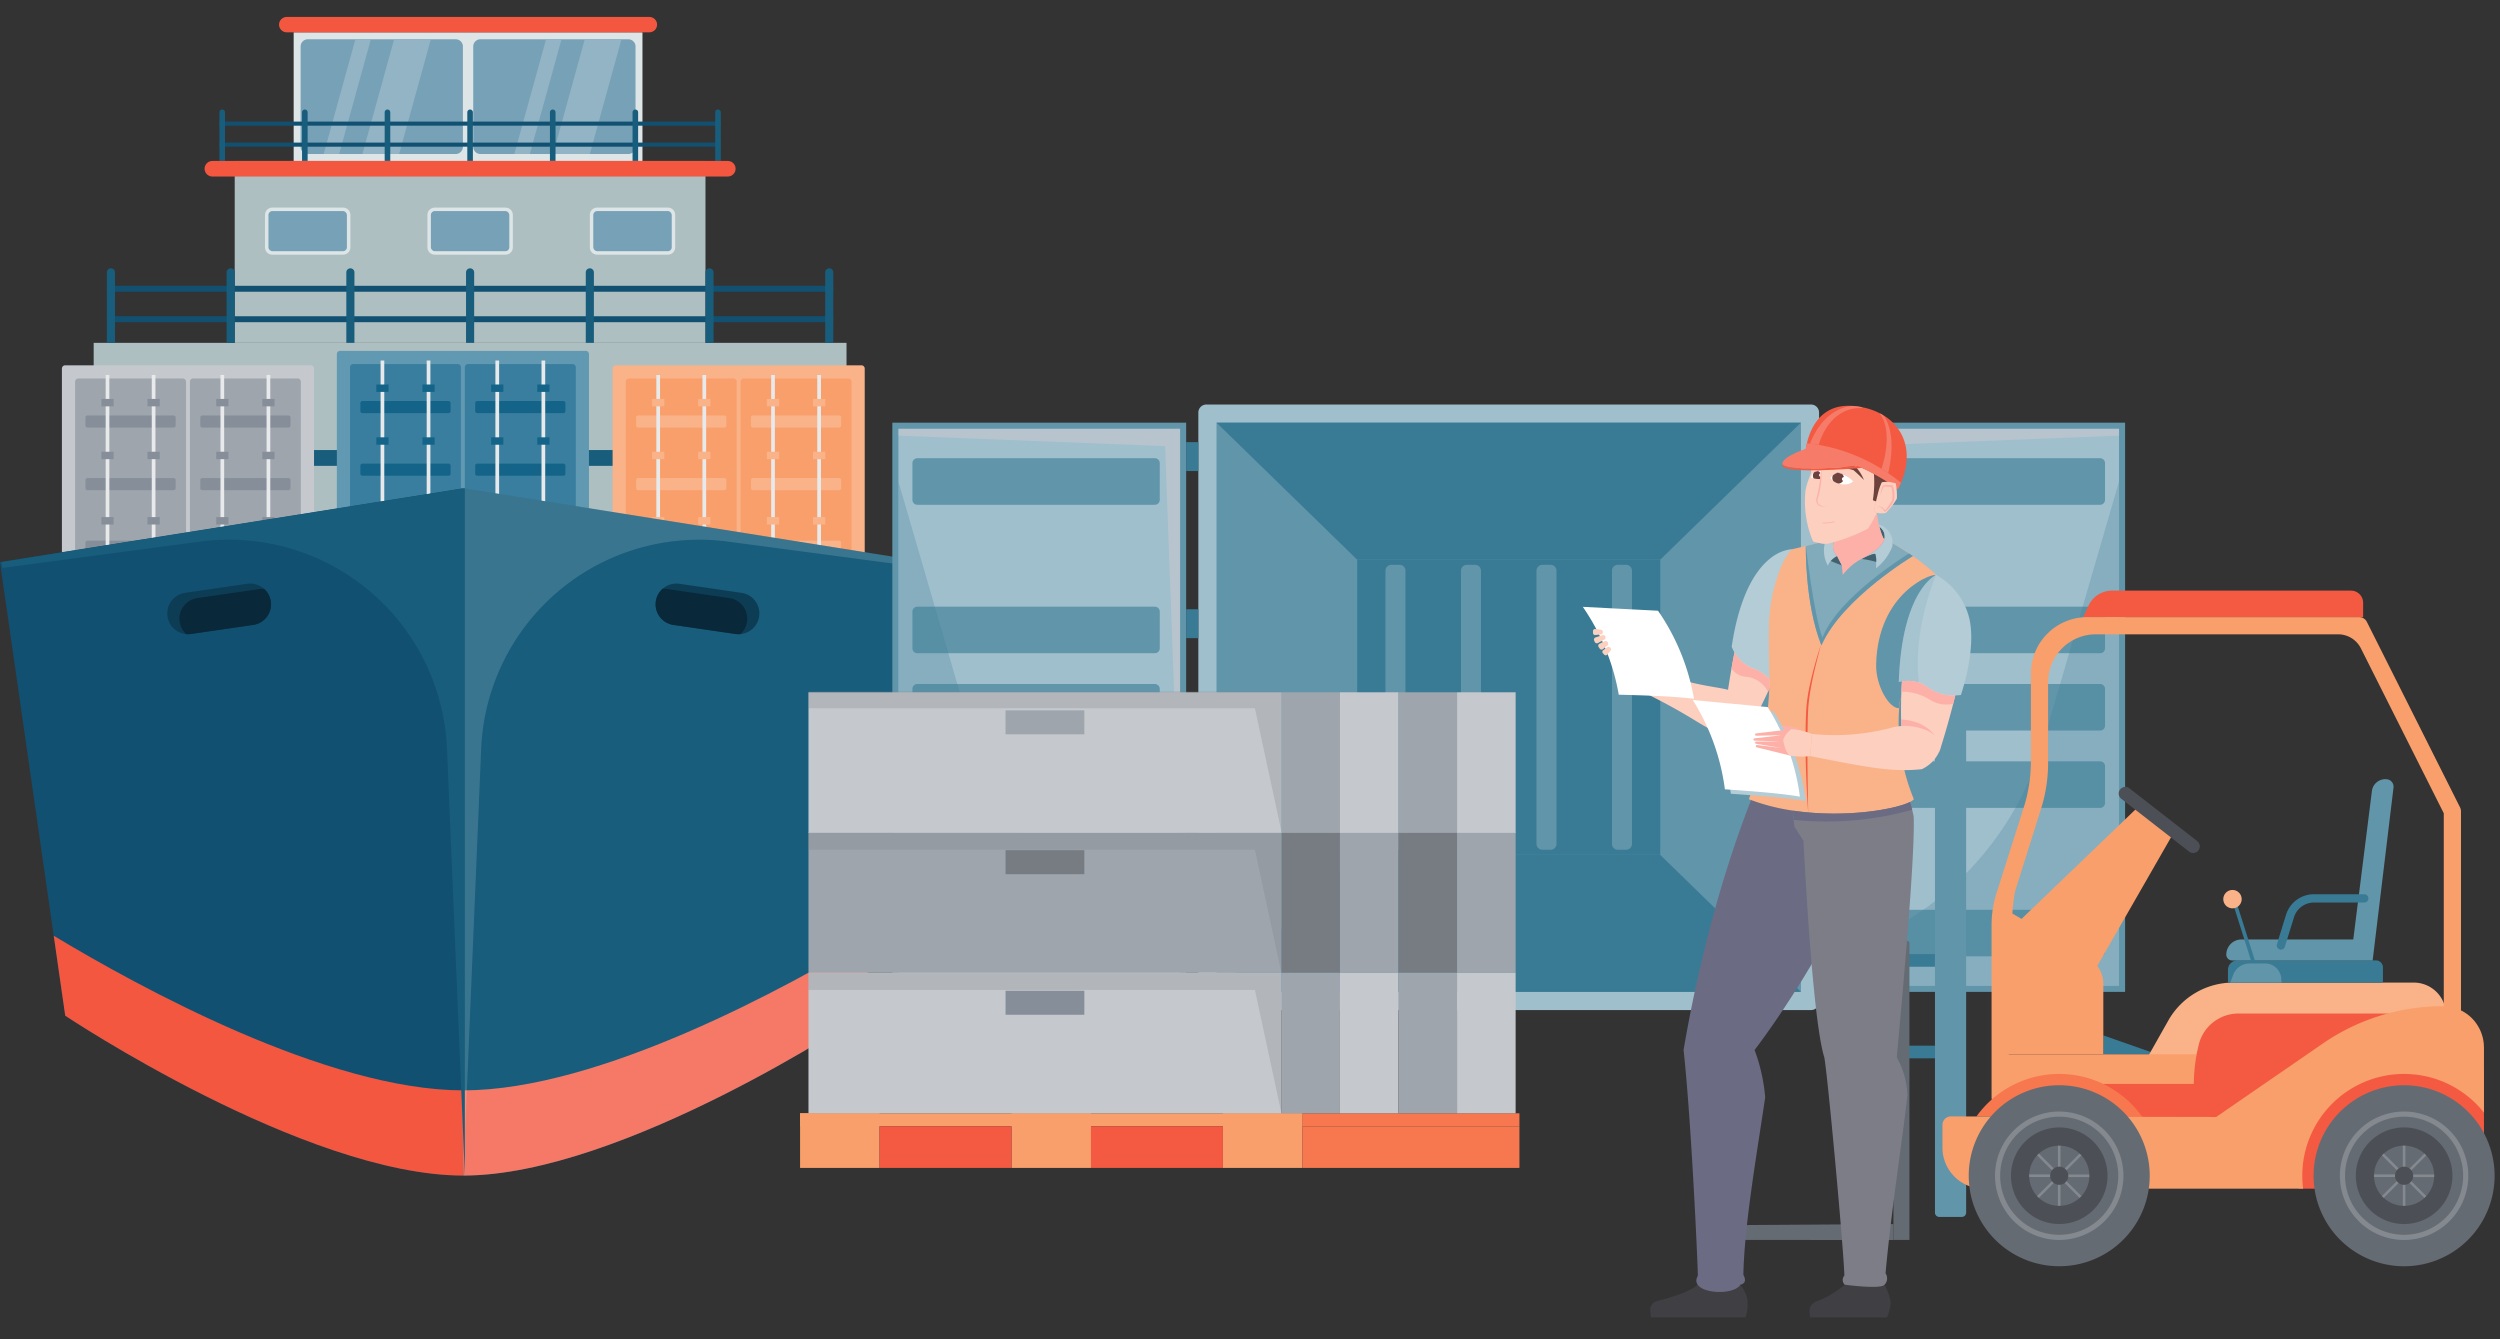 <svg xmlns="http://www.w3.org/2000/svg" xmlns:xlink="http://www.w3.org/1999/xlink" width="295" height="158" viewBox="0 0 295 158">
  <rect x="0" y="0" width="295" height="158" fill="#333333" stroke="none"/>
  <defs>
    <clipPath id="clip-path">
      <rect id="Rectángulo_358539" data-name="Rectángulo 358539" width="294.363" height="153.447" fill="none"/>
    </clipPath>
    <clipPath id="clip-path-3">
      <rect id="Rectángulo_358488" data-name="Rectángulo 358488" width="54.671" height="81.1" transform="translate(54.672 55.617)" fill="none"/>
    </clipPath>
    <clipPath id="clip-path-4">
      <rect id="Rectángulo_358503" data-name="Rectángulo 358503" width="33.239" height="50.283" transform="translate(216.808 48.591)" fill="none"/>
    </clipPath>
    <clipPath id="clip-path-5">
      <rect id="Rectángulo_358504" data-name="Rectángulo 358504" width="33.239" height="50.283" transform="translate(106.012 48.591)" fill="none"/>
    </clipPath>
    <clipPath id="clip-path-6">
      <rect id="Rectángulo_358505" data-name="Rectángulo 358505" width="33.239" height="59.511" transform="translate(216.808 54.817)" fill="none"/>
    </clipPath>
    <clipPath id="clip-path-7">
      <rect id="Rectángulo_358506" data-name="Rectángulo 358506" width="33.239" height="59.511" transform="translate(106.012 54.817)" fill="none"/>
    </clipPath>
    <clipPath id="clip-path-8">
      <rect id="Rectángulo_358533" data-name="Rectángulo 358533" width="55.802" height="16.503" transform="translate(95.402 96.278)" fill="none"/>
    </clipPath>
    <clipPath id="clip-path-9">
      <rect id="Rectángulo_358534" data-name="Rectángulo 358534" width="55.802" height="16.503" transform="translate(95.402 79.588)" fill="none"/>
    </clipPath>
    <clipPath id="clip-path-10">
      <rect id="Rectángulo_358535" data-name="Rectángulo 358535" width="55.802" height="16.503" transform="translate(95.402 112.823)" fill="none"/>
    </clipPath>
    <clipPath id="clip-path-11">
      <rect id="Rectángulo_358537" data-name="Rectángulo 358537" width="4.399" height="12.702" transform="translate(224.062 65.842)" fill="none"/>
    </clipPath>
  </defs>
  <g id="Grupo_1022056" data-name="Grupo 1022056" transform="translate(-1125 -10622)">
    <rect id="Rectángulo_357775" data-name="Rectángulo 357775" width="295" height="158" transform="translate(1125 10622)" fill="none"/>
    <g id="Grupo_1022055" data-name="Grupo 1022055" transform="translate(1125 10624)">
      <g id="Grupo_1022054" data-name="Grupo 1022054" clip-path="url(#clip-path)">
        <rect id="Rectángulo_358418" data-name="Rectángulo 358418" width="41.158" height="15.179" transform="translate(34.653 1.814)" fill="#dee5e6"/>
        <g id="Grupo_1022053" data-name="Grupo 1022053">
          <g id="Grupo_1022052" data-name="Grupo 1022052" clip-path="url(#clip-path)">
            <path id="Trazado_755903" data-name="Trazado 755903" d="M36.324,2.634H53.771a.852.852,0,0,1,.852.852V15.323a.852.852,0,0,1-.852.851H36.324a.851.851,0,0,1-.852-.851V3.486a.851.851,0,0,1,.852-.852" fill="#77a1b6"/>
            <path id="Trazado_755904" data-name="Trazado 755904" d="M74.992,3.486V15.323a.852.852,0,0,1-.852.851H56.693a.852.852,0,0,1-.852-.851V3.486a.852.852,0,0,1,.852-.852H74.14a.852.852,0,0,1,.852.852" fill="#77a1b6"/>
            <path id="Trazado_755905" data-name="Trazado 755905" d="M62.52,16.174H60.691l3.742-13.54h1.829Z" fill="#92b4c5"/>
            <path id="Trazado_755906" data-name="Trazado 755906" d="M69.6,16.174H65.263L69,2.634h4.336Z" fill="#92b4c5"/>
            <path id="Trazado_755907" data-name="Trazado 755907" d="M40.022,16.174H38.193l3.742-13.54h1.829Z" fill="#92b4c5"/>
            <path id="Trazado_755908" data-name="Trazado 755908" d="M47.1,16.174H42.764l3.742-13.54h4.336Z" fill="#92b4c5"/>
            <rect id="Rectángulo_358419" data-name="Rectángulo 358419" width="55.55" height="21.464" transform="translate(27.696 16.994)" fill="#adbfc1"/>
            <path id="Trazado_755909" data-name="Trazado 755909" d="M99.889,38.457H11.054V51.106h2.037V67.483H97.852V51.106h2.037Z" fill="#adbfc1"/>
            <rect id="Rectángulo_358420" data-name="Rectángulo 358420" width="84.761" height="1.864" transform="translate(13.091 51.106)" fill="#185d7c"/>
            <rect id="Rectángulo_358421" data-name="Rectángulo 358421" width="85.718" height="0.7" transform="translate(12.613 31.725)" fill="#115071"/>
            <rect id="Rectángulo_358422" data-name="Rectángulo 358422" width="85.718" height="0.7" transform="translate(12.613 35.318)" fill="#115071"/>
            <path id="Trazado_755910" data-name="Trazado 755910" d="M27.218,29.662a.478.478,0,0,0-.479.478v8.317H27.7V30.14a.478.478,0,0,0-.478-.478" fill="#185d7c"/>
            <path id="Trazado_755911" data-name="Trazado 755911" d="M41.345,29.662a.479.479,0,0,0-.479.478v8.317h.958V30.14a.478.478,0,0,0-.479-.478" fill="#185d7c"/>
            <path id="Trazado_755912" data-name="Trazado 755912" d="M55.472,29.662a.478.478,0,0,0-.479.478v8.317h.958V30.14a.479.479,0,0,0-.479-.478" fill="#185d7c"/>
            <path id="Trazado_755913" data-name="Trazado 755913" d="M69.6,29.662a.478.478,0,0,0-.479.478v8.317h.958V30.14a.479.479,0,0,0-.479-.478" fill="#185d7c"/>
            <path id="Trazado_755914" data-name="Trazado 755914" d="M83.725,29.662a.479.479,0,0,0-.479.478v8.317H84.2V30.14a.478.478,0,0,0-.479-.478" fill="#185d7c"/>
            <path id="Trazado_755915" data-name="Trazado 755915" d="M13.091,29.662a.478.478,0,0,0-.479.478v8.317h.958V30.14a.479.479,0,0,0-.479-.478" fill="#185d7c"/>
            <path id="Trazado_755916" data-name="Trazado 755916" d="M97.852,29.662a.478.478,0,0,0-.479.478v8.317h.957V30.14a.478.478,0,0,0-.478-.478" fill="#185d7c"/>
            <rect id="Rectángulo_358423" data-name="Rectángulo 358423" width="59.161" height="0.482" transform="translate(25.891 12.348)" fill="#115071"/>
            <rect id="Rectángulo_358424" data-name="Rectángulo 358424" width="59.161" height="0.483" transform="translate(25.891 14.827)" fill="#115071"/>
            <path id="Trazado_755917" data-name="Trazado 755917" d="M35.971,10.923a.331.331,0,0,0-.33.331v5.74H36.3v-5.74a.331.331,0,0,0-.331-.331" fill="#185d7c"/>
            <path id="Trazado_755918" data-name="Trazado 755918" d="M45.722,10.923a.331.331,0,0,0-.331.331v5.74h.661v-5.74a.331.331,0,0,0-.33-.331" fill="#185d7c"/>
            <path id="Trazado_755919" data-name="Trazado 755919" d="M55.472,10.923a.331.331,0,0,0-.331.331v5.74H55.8v-5.74a.331.331,0,0,0-.33-.331" fill="#185d7c"/>
            <path id="Trazado_755920" data-name="Trazado 755920" d="M65.222,10.923a.331.331,0,0,0-.33.331v5.74h.66v-5.74a.33.33,0,0,0-.33-.331" fill="#185d7c"/>
            <path id="Trazado_755921" data-name="Trazado 755921" d="M74.972,10.923a.331.331,0,0,0-.331.331v5.74H75.3v-5.74a.331.331,0,0,0-.33-.331" fill="#185d7c"/>
            <path id="Trazado_755922" data-name="Trazado 755922" d="M26.221,10.923a.33.33,0,0,0-.33.331v5.74h.661v-5.74a.331.331,0,0,0-.331-.331" fill="#185d7c"/>
            <path id="Trazado_755923" data-name="Trazado 755923" d="M84.722,10.923a.331.331,0,0,0-.331.331v5.74h.661v-5.74a.331.331,0,0,0-.33-.331" fill="#185d7c"/>
            <path id="Trazado_755924" data-name="Trazado 755924" d="M40.482,28.049H32.131a.862.862,0,0,1-.863-.862V23.36a.863.863,0,0,1,.863-.863h8.351a.863.863,0,0,1,.863.863v3.827a.862.862,0,0,1-.863.862" fill="#dee5e6"/>
            <rect id="Rectángulo_358425" data-name="Rectángulo 358425" width="9.257" height="4.733" rx="0.453" transform="translate(31.678 22.907)" fill="#77a1b6"/>
            <path id="Trazado_755925" data-name="Trazado 755925" d="M59.647,28.049H51.3a.862.862,0,0,1-.863-.862V23.36A.863.863,0,0,1,51.3,22.5h8.351a.863.863,0,0,1,.863.863v3.827a.862.862,0,0,1-.863.862" fill="#dee5e6"/>
            <rect id="Rectángulo_358426" data-name="Rectángulo 358426" width="9.257" height="4.733" rx="0.453" transform="translate(50.843 22.907)" fill="#77a1b6"/>
            <path id="Trazado_755926" data-name="Trazado 755926" d="M78.813,28.049H70.462a.862.862,0,0,1-.863-.862V23.36a.863.863,0,0,1,.863-.863h8.351a.862.862,0,0,1,.862.863v3.827a.862.862,0,0,1-.862.862" fill="#dee5e6"/>
            <rect id="Rectángulo_358427" data-name="Rectángulo 358427" width="9.257" height="4.733" rx="0.453" transform="translate(70.008 22.907)" fill="#77a1b6"/>
            <path id="Trazado_755927" data-name="Trazado 755927" d="M85.913,18.827H25.03a.917.917,0,0,1,0-1.833H85.913a.917.917,0,0,1,0,1.833" fill="#f35740"/>
            <path id="Trazado_755928" data-name="Trazado 755928" d="M76.627,0H33.837a.907.907,0,1,0,0,1.814h42.79a.907.907,0,0,0,0-1.814" fill="#f35740"/>
            <path id="Trazado_755929" data-name="Trazado 755929" d="M69.111,68.423H40.134a.386.386,0,0,1-.386-.386V39.788a.386.386,0,0,1,.386-.386H69.111a.386.386,0,0,1,.386.386V68.037a.386.386,0,0,1-.386.386" fill="#6198b2"/>
            <path id="Trazado_755930" data-name="Trazado 755930" d="M41.691,40.957H54a.389.389,0,0,1,.389.389V66.48a.389.389,0,0,1-.389.388H41.691a.389.389,0,0,1-.389-.388V41.346a.389.389,0,0,1,.389-.389" fill="#397e9f"/>
            <path id="Trazado_755931" data-name="Trazado 755931" d="M67.942,41.346V66.48a.389.389,0,0,1-.389.388H55.24a.389.389,0,0,1-.389-.388V41.346a.389.389,0,0,1,.389-.389H67.553a.389.389,0,0,1,.389.389" fill="#397e9f"/>
            <path id="Trazado_755932" data-name="Trazado 755932" d="M52.928,46.751H42.767a.242.242,0,0,1-.243-.242V45.56a.243.243,0,0,1,.243-.242H52.928a.242.242,0,0,1,.242.242v.949a.242.242,0,0,1-.242.242" fill="#146489"/>
            <path id="Trazado_755933" data-name="Trazado 755933" d="M52.928,54.139H42.767a.242.242,0,0,1-.243-.242v-.949a.242.242,0,0,1,.243-.242H52.928a.242.242,0,0,1,.242.242V53.9a.242.242,0,0,1-.242.242" fill="#146489"/>
            <path id="Trazado_755934" data-name="Trazado 755934" d="M52.928,61.525H42.767a.242.242,0,0,1-.243-.242v-.949a.243.243,0,0,1,.243-.242H52.928a.242.242,0,0,1,.242.242v.949a.242.242,0,0,1-.242.242" fill="#146489"/>
            <path id="Trazado_755935" data-name="Trazado 755935" d="M66.478,46.751H56.315a.242.242,0,0,1-.242-.242V45.56a.243.243,0,0,1,.242-.242H66.478a.242.242,0,0,1,.241.242v.949a.241.241,0,0,1-.241.242" fill="#146489"/>
            <path id="Trazado_755936" data-name="Trazado 755936" d="M66.478,54.139H56.315a.242.242,0,0,1-.242-.242v-.949a.242.242,0,0,1,.242-.242H66.478a.241.241,0,0,1,.241.242V53.9a.241.241,0,0,1-.241.242" fill="#146489"/>
            <path id="Trazado_755937" data-name="Trazado 755937" d="M66.478,61.525H56.315a.242.242,0,0,1-.242-.242v-.949a.243.243,0,0,1,.242-.242H66.478a.242.242,0,0,1,.241.242v.949a.241.241,0,0,1-.241.242" fill="#146489"/>
            <rect id="Rectángulo_358428" data-name="Rectángulo 358428" width="0.436" height="27.19" transform="translate(44.909 40.543)" fill="#e8e9eb"/>
            <rect id="Rectángulo_358429" data-name="Rectángulo 358429" width="1.443" height="0.875" transform="translate(44.406 43.371)" fill="#146489"/>
            <rect id="Rectángulo_358430" data-name="Rectángulo 358430" width="1.443" height="0.875" transform="translate(44.406 49.604)" fill="#146489"/>
            <rect id="Rectángulo_358431" data-name="Rectángulo 358431" width="1.443" height="0.875" transform="translate(44.406 57.315)" fill="#146489"/>
            <rect id="Rectángulo_358432" data-name="Rectángulo 358432" width="1.443" height="0.875" transform="translate(44.406 63.548)" fill="#146489"/>
            <rect id="Rectángulo_358433" data-name="Rectángulo 358433" width="0.436" height="27.19" transform="translate(50.35 40.543)" fill="#e8e9eb"/>
            <rect id="Rectángulo_358434" data-name="Rectángulo 358434" width="1.443" height="0.875" transform="translate(49.846 43.371)" fill="#146489"/>
            <rect id="Rectángulo_358435" data-name="Rectángulo 358435" width="1.443" height="0.875" transform="translate(49.846 49.604)" fill="#146489"/>
            <rect id="Rectángulo_358436" data-name="Rectángulo 358436" width="1.443" height="0.875" transform="translate(49.846 57.315)" fill="#146489"/>
            <rect id="Rectángulo_358437" data-name="Rectángulo 358437" width="1.443" height="0.875" transform="translate(49.846 63.548)" fill="#146489"/>
            <rect id="Rectángulo_358438" data-name="Rectángulo 358438" width="0.437" height="27.19" transform="translate(58.458 40.543)" fill="#e8e9eb"/>
            <rect id="Rectángulo_358439" data-name="Rectángulo 358439" width="1.442" height="0.875" transform="translate(57.956 43.371)" fill="#146489"/>
            <rect id="Rectángulo_358440" data-name="Rectángulo 358440" width="1.442" height="0.875" transform="translate(57.956 49.604)" fill="#146489"/>
            <rect id="Rectángulo_358441" data-name="Rectángulo 358441" width="1.442" height="0.875" transform="translate(57.956 57.315)" fill="#146489"/>
            <rect id="Rectángulo_358442" data-name="Rectángulo 358442" width="1.442" height="0.875" transform="translate(57.956 63.548)" fill="#146489"/>
            <rect id="Rectángulo_358443" data-name="Rectángulo 358443" width="0.437" height="27.19" transform="translate(63.898 40.543)" fill="#e8e9eb"/>
            <rect id="Rectángulo_358444" data-name="Rectángulo 358444" width="1.442" height="0.875" transform="translate(63.396 43.371)" fill="#146489"/>
            <rect id="Rectángulo_358445" data-name="Rectángulo 358445" width="1.442" height="0.875" transform="translate(63.396 49.604)" fill="#146489"/>
            <rect id="Rectángulo_358446" data-name="Rectángulo 358446" width="1.442" height="0.875" transform="translate(63.396 57.315)" fill="#146489"/>
            <rect id="Rectángulo_358447" data-name="Rectángulo 358447" width="1.442" height="0.875" transform="translate(63.396 63.548)" fill="#146489"/>
            <path id="Trazado_755938" data-name="Trazado 755938" d="M101.651,70.127H72.674a.386.386,0,0,1-.386-.386V41.492a.385.385,0,0,1,.386-.385h28.977a.385.385,0,0,1,.386.385V69.741a.386.386,0,0,1-.386.386" fill="#fab289"/>
            <path id="Trazado_755939" data-name="Trazado 755939" d="M74.23,42.661H86.543a.389.389,0,0,1,.389.389V68.183a.389.389,0,0,1-.389.389H74.23a.389.389,0,0,1-.389-.389V43.05a.389.389,0,0,1,.389-.389" fill="#f99f6b"/>
            <path id="Trazado_755940" data-name="Trazado 755940" d="M100.481,43.049V68.183a.388.388,0,0,1-.389.388H87.779a.389.389,0,0,1-.389-.388V43.049a.39.39,0,0,1,.389-.389h12.313a.389.389,0,0,1,.389.389" fill="#f99f6b"/>
            <path id="Trazado_755941" data-name="Trazado 755941" d="M85.467,48.455H75.306a.243.243,0,0,1-.243-.242v-.949a.242.242,0,0,1,.243-.242H85.467a.242.242,0,0,1,.242.242v.949a.242.242,0,0,1-.242.242" fill="#fab289"/>
            <path id="Trazado_755942" data-name="Trazado 755942" d="M85.467,55.842H75.306a.242.242,0,0,1-.243-.242v-.948a.243.243,0,0,1,.243-.243H85.467a.242.242,0,0,1,.242.243V55.6a.242.242,0,0,1-.242.242" fill="#fab289"/>
            <path id="Trazado_755943" data-name="Trazado 755943" d="M85.467,63.229H75.306a.242.242,0,0,1-.243-.242v-.949a.243.243,0,0,1,.243-.242H85.467a.242.242,0,0,1,.242.242v.949a.242.242,0,0,1-.242.242" fill="#fab289"/>
            <path id="Trazado_755944" data-name="Trazado 755944" d="M99.017,48.455H88.855a.243.243,0,0,1-.242-.242v-.949a.242.242,0,0,1,.242-.242H99.017a.242.242,0,0,1,.242.242v.949a.242.242,0,0,1-.242.242" fill="#fab289"/>
            <path id="Trazado_755945" data-name="Trazado 755945" d="M99.017,55.842H88.855a.242.242,0,0,1-.242-.242v-.948a.242.242,0,0,1,.242-.243H99.017a.242.242,0,0,1,.242.243V55.6a.242.242,0,0,1-.242.242" fill="#fab289"/>
            <path id="Trazado_755946" data-name="Trazado 755946" d="M99.017,63.229H88.855a.242.242,0,0,1-.242-.242v-.949a.243.243,0,0,1,.242-.242H99.017a.242.242,0,0,1,.242.242v.949a.242.242,0,0,1-.242.242" fill="#fab289"/>
            <rect id="Rectángulo_358448" data-name="Rectángulo 358448" width="0.436" height="27.19" transform="translate(77.449 42.247)" fill="#e8e9eb"/>
            <rect id="Rectángulo_358449" data-name="Rectángulo 358449" width="1.443" height="0.875" transform="translate(76.945 45.074)" fill="#fab289"/>
            <rect id="Rectángulo_358450" data-name="Rectángulo 358450" width="1.443" height="0.875" transform="translate(76.945 51.307)" fill="#fab289"/>
            <rect id="Rectángulo_358451" data-name="Rectángulo 358451" width="1.443" height="0.875" transform="translate(76.945 59.018)" fill="#fab289"/>
            <rect id="Rectángulo_358452" data-name="Rectángulo 358452" width="1.443" height="0.875" transform="translate(76.945 65.252)" fill="#fab289"/>
            <rect id="Rectángulo_358453" data-name="Rectángulo 358453" width="0.436" height="27.19" transform="translate(82.889 42.247)" fill="#e8e9eb"/>
            <rect id="Rectángulo_358454" data-name="Rectángulo 358454" width="1.443" height="0.875" transform="translate(82.386 45.074)" fill="#fab289"/>
            <rect id="Rectángulo_358455" data-name="Rectángulo 358455" width="1.443" height="0.875" transform="translate(82.386 51.307)" fill="#fab289"/>
            <rect id="Rectángulo_358456" data-name="Rectángulo 358456" width="1.443" height="0.875" transform="translate(82.386 59.018)" fill="#fab289"/>
            <rect id="Rectángulo_358457" data-name="Rectángulo 358457" width="1.443" height="0.875" transform="translate(82.386 65.252)" fill="#fab289"/>
            <rect id="Rectángulo_358458" data-name="Rectángulo 358458" width="0.437" height="27.19" transform="translate(90.998 42.247)" fill="#e8e9eb"/>
            <rect id="Rectángulo_358459" data-name="Rectángulo 358459" width="1.443" height="0.875" transform="translate(90.495 45.074)" fill="#fab289"/>
            <rect id="Rectángulo_358460" data-name="Rectángulo 358460" width="1.443" height="0.875" transform="translate(90.495 51.307)" fill="#fab289"/>
            <rect id="Rectángulo_358461" data-name="Rectángulo 358461" width="1.443" height="0.875" transform="translate(90.495 59.018)" fill="#fab289"/>
            <rect id="Rectángulo_358462" data-name="Rectángulo 358462" width="1.443" height="0.875" transform="translate(90.495 65.252)" fill="#fab289"/>
            <rect id="Rectángulo_358463" data-name="Rectángulo 358463" width="0.437" height="27.19" transform="translate(96.438 42.247)" fill="#e8e9eb"/>
            <rect id="Rectángulo_358464" data-name="Rectángulo 358464" width="1.443" height="0.875" transform="translate(95.935 45.074)" fill="#fab289"/>
            <rect id="Rectángulo_358465" data-name="Rectángulo 358465" width="1.443" height="0.875" transform="translate(95.935 51.307)" fill="#fab289"/>
            <rect id="Rectángulo_358466" data-name="Rectángulo 358466" width="1.443" height="0.875" transform="translate(95.935 59.018)" fill="#fab289"/>
            <rect id="Rectángulo_358467" data-name="Rectángulo 358467" width="1.443" height="0.875" transform="translate(95.935 65.252)" fill="#fab289"/>
            <path id="Trazado_755947" data-name="Trazado 755947" d="M36.669,70.127H7.692a.386.386,0,0,1-.386-.386V41.492a.385.385,0,0,1,.386-.385H36.669a.386.386,0,0,1,.387.385V69.741a.386.386,0,0,1-.387.386" fill="#c5c9ce"/>
            <path id="Trazado_755948" data-name="Trazado 755948" d="M9.249,42.661H21.562a.389.389,0,0,1,.389.389V68.183a.389.389,0,0,1-.389.389H9.249a.389.389,0,0,1-.389-.389V43.05a.389.389,0,0,1,.389-.389" fill="#9ea5ad"/>
            <path id="Trazado_755949" data-name="Trazado 755949" d="M35.5,43.049V68.183a.388.388,0,0,1-.389.388H22.8a.388.388,0,0,1-.389-.388V43.049a.389.389,0,0,1,.389-.389H35.111a.389.389,0,0,1,.389.389" fill="#9ea5ad"/>
            <path id="Trazado_755950" data-name="Trazado 755950" d="M20.486,48.455H10.325a.243.243,0,0,1-.243-.242v-.949a.242.242,0,0,1,.243-.242H20.486a.242.242,0,0,1,.242.242v.949a.242.242,0,0,1-.242.242" fill="#868e99"/>
            <path id="Trazado_755951" data-name="Trazado 755951" d="M20.486,55.842H10.325a.242.242,0,0,1-.243-.242v-.948a.243.243,0,0,1,.243-.243H20.486a.242.242,0,0,1,.242.243V55.6a.242.242,0,0,1-.242.242" fill="#868e99"/>
            <path id="Trazado_755952" data-name="Trazado 755952" d="M20.486,63.229H10.325a.242.242,0,0,1-.243-.242v-.949a.243.243,0,0,1,.243-.242H20.486a.242.242,0,0,1,.242.242v.949a.242.242,0,0,1-.242.242" fill="#868e99"/>
            <path id="Trazado_755953" data-name="Trazado 755953" d="M34.036,48.455H23.874a.243.243,0,0,1-.242-.242v-.949a.242.242,0,0,1,.242-.242H34.036a.242.242,0,0,1,.242.242v.949a.242.242,0,0,1-.242.242" fill="#868e99"/>
            <path id="Trazado_755954" data-name="Trazado 755954" d="M34.036,55.842H23.874a.242.242,0,0,1-.242-.242v-.948a.242.242,0,0,1,.242-.243H34.036a.242.242,0,0,1,.242.243V55.6a.242.242,0,0,1-.242.242" fill="#868e99"/>
            <path id="Trazado_755955" data-name="Trazado 755955" d="M34.036,63.229H23.874a.242.242,0,0,1-.242-.242v-.949a.243.243,0,0,1,.242-.242H34.036a.242.242,0,0,1,.242.242v.949a.242.242,0,0,1-.242.242" fill="#868e99"/>
            <rect id="Rectángulo_358468" data-name="Rectángulo 358468" width="0.436" height="27.19" transform="translate(12.468 42.247)" fill="#e8e9eb"/>
            <rect id="Rectángulo_358469" data-name="Rectángulo 358469" width="1.443" height="0.875" transform="translate(11.964 45.074)" fill="#868e99"/>
            <rect id="Rectángulo_358470" data-name="Rectángulo 358470" width="1.443" height="0.875" transform="translate(11.964 51.307)" fill="#868e99"/>
            <rect id="Rectángulo_358471" data-name="Rectángulo 358471" width="1.443" height="0.875" transform="translate(11.964 59.018)" fill="#868e99"/>
            <rect id="Rectángulo_358472" data-name="Rectángulo 358472" width="1.443" height="0.875" transform="translate(11.964 65.252)" fill="#868e99"/>
            <rect id="Rectángulo_358473" data-name="Rectángulo 358473" width="0.436" height="27.19" transform="translate(17.908 42.247)" fill="#e8e9eb"/>
            <rect id="Rectángulo_358474" data-name="Rectángulo 358474" width="1.443" height="0.875" transform="translate(17.404 45.074)" fill="#868e99"/>
            <rect id="Rectángulo_358475" data-name="Rectángulo 358475" width="1.443" height="0.875" transform="translate(17.404 51.307)" fill="#868e99"/>
            <rect id="Rectángulo_358476" data-name="Rectángulo 358476" width="1.443" height="0.875" transform="translate(17.404 59.018)" fill="#868e99"/>
            <rect id="Rectángulo_358477" data-name="Rectángulo 358477" width="1.443" height="0.875" transform="translate(17.404 65.252)" fill="#868e99"/>
            <rect id="Rectángulo_358478" data-name="Rectángulo 358478" width="0.437" height="27.19" transform="translate(26.016 42.247)" fill="#e8e9eb"/>
            <rect id="Rectángulo_358479" data-name="Rectángulo 358479" width="1.442" height="0.875" transform="translate(25.514 45.074)" fill="#868e99"/>
            <rect id="Rectángulo_358480" data-name="Rectángulo 358480" width="1.442" height="0.875" transform="translate(25.514 51.307)" fill="#868e99"/>
            <rect id="Rectángulo_358481" data-name="Rectángulo 358481" width="1.442" height="0.875" transform="translate(25.514 59.018)" fill="#868e99"/>
            <rect id="Rectángulo_358482" data-name="Rectángulo 358482" width="1.442" height="0.875" transform="translate(25.514 65.252)" fill="#868e99"/>
            <rect id="Rectángulo_358483" data-name="Rectángulo 358483" width="0.437" height="27.19" transform="translate(31.456 42.247)" fill="#e8e9eb"/>
            <rect id="Rectángulo_358484" data-name="Rectángulo 358484" width="1.443" height="0.875" transform="translate(30.953 45.074)" fill="#868e99"/>
            <rect id="Rectángulo_358485" data-name="Rectángulo 358485" width="1.443" height="0.875" transform="translate(30.953 51.307)" fill="#868e99"/>
            <rect id="Rectángulo_358486" data-name="Rectángulo 358486" width="1.443" height="0.875" transform="translate(30.953 59.018)" fill="#868e99"/>
            <rect id="Rectángulo_358487" data-name="Rectángulo 358487" width="1.443" height="0.875" transform="translate(30.953 65.252)" fill="#868e99"/>
            <path id="Trazado_755956" data-name="Trazado 755956" d="M54.672,55.616v81.1c-18.724,0-46.974-18.865-46.974-18.865L.1,65.053l-.1-.73,54.614-8.7a.379.379,0,0,1,.058,0" fill="#115071"/>
            <path id="Trazado_755957" data-name="Trazado 755957" d="M109.343,64.324l-.1.69c0,.039-7.6,52.837-7.6,52.837S73.4,136.717,54.672,136.717v-81.1a.373.373,0,0,1,.057,0Z" fill="#185d7c"/>
            <path id="Trazado_755958" data-name="Trazado 755958" d="M54.672,126.663v10.054c-18.724,0-46.974-18.865-46.974-18.865l-1.356-9.433c9.957,6,32.234,18.244,48.33,18.244" fill="#f35740"/>
            <path id="Trazado_755959" data-name="Trazado 755959" d="M103,108.419l-1.356,9.433S73.4,136.716,54.672,136.716V126.663c16.1,0,38.374-12.242,48.33-18.244" fill="#f57966"/>
            <path id="Trazado_755960" data-name="Trazado 755960" d="M31.981,69.316a2.452,2.452,0,0,1-2.1,2.424l-7.336,1.07a2.489,2.489,0,0,1-.564.017,2.452,2.452,0,0,1-2.216-2.089,2.4,2.4,0,0,1-.027-.357,2.455,2.455,0,0,1,2.1-2.424l7.336-1.07a2.454,2.454,0,0,1,2.781,2.072,2.555,2.555,0,0,1,.026.357" fill="#0d3c55"/>
            <path id="Trazado_755961" data-name="Trazado 755961" d="M31.981,69.316a2.452,2.452,0,0,1-2.1,2.424l-7.336,1.07a2.489,2.489,0,0,1-.564.017A2.443,2.443,0,0,1,21.2,71.36,2.569,2.569,0,0,1,21.171,71a2.453,2.453,0,0,1,2.1-2.423l7.335-1.07a2.44,2.44,0,0,1,.565-.017,2.44,2.44,0,0,1,.786,1.467,2.555,2.555,0,0,1,.026.357" fill="#092839"/>
            <path id="Trazado_755962" data-name="Trazado 755962" d="M77.362,69.316a2.452,2.452,0,0,0,2.1,2.424L86.8,72.81a2.489,2.489,0,0,0,.564.017,2.454,2.454,0,0,0,2.217-2.089,2.544,2.544,0,0,0,.026-.357,2.455,2.455,0,0,0-2.1-2.424l-7.336-1.07a2.454,2.454,0,0,0-2.78,2.072,2.555,2.555,0,0,0-.026.357" fill="#0d3c55"/>
            <path id="Trazado_755963" data-name="Trazado 755963" d="M77.362,69.316a2.452,2.452,0,0,0,2.1,2.424L86.8,72.81a2.489,2.489,0,0,0,.564.017,2.443,2.443,0,0,0,.786-1.467A2.569,2.569,0,0,0,88.172,71a2.453,2.453,0,0,0-2.1-2.423l-7.335-1.07a2.441,2.441,0,0,0-.565-.017,2.44,2.44,0,0,0-.786,1.467,2.555,2.555,0,0,0-.026.357" fill="#092839"/>
            <g id="Grupo_1022027" data-name="Grupo 1022027" opacity="0.15">
              <g id="Grupo_1022026" data-name="Grupo 1022026">
                <g id="Grupo_1022025" data-name="Grupo 1022025" clip-path="url(#clip-path-3)">
                  <path id="Trazado_755964" data-name="Trazado 755964" d="M109.343,64.324l-.1.69L85.9,61.908a25.75,25.75,0,0,0-29.124,24.45l-2.106,50.359v-81.1a.373.373,0,0,1,.057,0Z" fill="#fff"/>
                </g>
              </g>
            </g>
            <path id="Trazado_755965" data-name="Trazado 755965" d="M.181,64.324l.1.69,23.341-3.106a25.75,25.75,0,0,1,29.124,24.45l2.106,50.359v-81.1a.373.373,0,0,0-.057,0Z" fill="#185d7c"/>
            <path id="Trazado_755966" data-name="Trazado 755966" d="M213.7,117.188H142.356a.952.952,0,0,1-.952-.952V46.684a.951.951,0,0,1,.952-.951H213.7a.951.951,0,0,1,.951.951v69.552a.951.951,0,0,1-.951.952" fill="#a0bfcc"/>
            <rect id="Rectángulo_358489" data-name="Rectángulo 358489" width="68.962" height="67.167" transform="translate(143.548 47.876)" fill="#6195aa"/>
            <rect id="Rectángulo_358490" data-name="Rectángulo 358490" width="35.758" height="34.827" transform="translate(160.15 64.047)" fill="#397b95"/>
            <rect id="Rectángulo_358491" data-name="Rectángulo 358491" width="34.669" height="67.167" transform="translate(216.093 47.876)" fill="#6195aa"/>
            <rect id="Rectángulo_358492" data-name="Rectángulo 358492" width="33.239" height="65.737" transform="translate(216.808 48.591)" fill="#a0bfcc"/>
            <path id="Trazado_755967" data-name="Trazado 755967" d="M247.816,57.563H219.785a.577.577,0,0,1-.577-.577V52.648a.577.577,0,0,1,.577-.577h28.031a.577.577,0,0,1,.577.577v4.338a.578.578,0,0,1-.577.577" fill="#6195aa"/>
            <path id="Trazado_755968" data-name="Trazado 755968" d="M247.816,75.081H219.785a.577.577,0,0,1-.577-.578V70.166a.576.576,0,0,1,.577-.577h28.031a.577.577,0,0,1,.577.577V74.5a.578.578,0,0,1-.577.578" fill="#6195aa"/>
            <path id="Trazado_755969" data-name="Trazado 755969" d="M247.816,84.206H219.785a.577.577,0,0,1-.577-.577V79.292a.577.577,0,0,1,.577-.578h28.031a.577.577,0,0,1,.577.578v4.337a.577.577,0,0,1-.577.577" fill="#6195aa"/>
            <path id="Trazado_755970" data-name="Trazado 755970" d="M247.816,93.332H219.785a.577.577,0,0,1-.577-.577V88.417a.576.576,0,0,1,.577-.577h28.031a.577.577,0,0,1,.577.577v4.338a.578.578,0,0,1-.577.577" fill="#6195aa"/>
            <path id="Trazado_755971" data-name="Trazado 755971" d="M247.816,110.849H219.785a.577.577,0,0,1-.577-.577v-4.337a.577.577,0,0,1,.577-.578h28.031a.577.577,0,0,1,.577.578v4.337a.577.577,0,0,1-.577.577" fill="#6195aa"/>
            <rect id="Rectángulo_358493" data-name="Rectángulo 358493" width="1.438" height="3.408" transform="translate(214.655 69.894)" fill="#6195aa"/>
            <rect id="Rectángulo_358494" data-name="Rectángulo 358494" width="1.438" height="3.408" transform="translate(214.655 89.617)" fill="#6195aa"/>
            <rect id="Rectángulo_358495" data-name="Rectángulo 358495" width="1.438" height="3.409" transform="translate(214.655 50.172)" fill="#6195aa"/>
            <rect id="Rectángulo_358496" data-name="Rectángulo 358496" width="1.438" height="3.408" transform="translate(214.655 109.339)" fill="#6195aa"/>
            <rect id="Rectángulo_358497" data-name="Rectángulo 358497" width="34.669" height="67.167" transform="translate(105.297 47.876)" fill="#6195aa"/>
            <rect id="Rectángulo_358498" data-name="Rectángulo 358498" width="33.239" height="65.737" transform="translate(106.012 48.591)" fill="#a0bfcc"/>
            <path id="Trazado_755972" data-name="Trazado 755972" d="M108.243,57.563h28.031a.577.577,0,0,0,.577-.577V52.648a.577.577,0,0,0-.577-.577H108.243a.577.577,0,0,0-.577.577v4.338a.577.577,0,0,0,.577.577" fill="#6195aa"/>
            <path id="Trazado_755973" data-name="Trazado 755973" d="M108.243,75.081h28.031a.577.577,0,0,0,.577-.578V70.166a.576.576,0,0,0-.577-.577H108.243a.576.576,0,0,0-.577.577V74.5a.577.577,0,0,0,.577.578" fill="#6195aa"/>
            <path id="Trazado_755974" data-name="Trazado 755974" d="M108.243,84.206h28.031a.577.577,0,0,0,.577-.577V79.292a.577.577,0,0,0-.577-.578H108.243a.577.577,0,0,0-.577.578v4.337a.577.577,0,0,0,.577.577" fill="#6195aa"/>
            <path id="Trazado_755975" data-name="Trazado 755975" d="M108.243,93.332h28.031a.577.577,0,0,0,.577-.577V88.417a.576.576,0,0,0-.577-.577H108.243a.576.576,0,0,0-.577.577v4.338a.577.577,0,0,0,.577.577" fill="#6195aa"/>
            <path id="Trazado_755976" data-name="Trazado 755976" d="M108.243,110.849h28.031a.577.577,0,0,0,.577-.577v-4.337a.577.577,0,0,0-.577-.578H108.243a.577.577,0,0,0-.577.578v4.337a.577.577,0,0,0,.577.577" fill="#6195aa"/>
            <rect id="Rectángulo_358499" data-name="Rectángulo 358499" width="1.438" height="3.408" transform="translate(139.966 69.894)" fill="#397b95"/>
            <rect id="Rectángulo_358500" data-name="Rectángulo 358500" width="1.438" height="3.408" transform="translate(139.966 89.617)" fill="#397b95"/>
            <rect id="Rectángulo_358501" data-name="Rectángulo 358501" width="1.438" height="3.409" transform="translate(139.966 50.172)" fill="#397b95"/>
            <rect id="Rectángulo_358502" data-name="Rectángulo 358502" width="1.438" height="3.408" transform="translate(139.966 109.339)" fill="#397b95"/>
            <path id="Trazado_755977" data-name="Trazado 755977" d="M165.153,98.272h-.974a.694.694,0,0,1-.694-.694V65.343a.694.694,0,0,1,.694-.694h.974a.694.694,0,0,1,.694.694V97.578a.694.694,0,0,1-.694.694" fill="#6195aa"/>
            <path id="Trazado_755978" data-name="Trazado 755978" d="M174.062,98.272h-.974a.694.694,0,0,1-.694-.694V65.343a.694.694,0,0,1,.694-.694h.974a.694.694,0,0,1,.694.694V97.578a.694.694,0,0,1-.694.694" fill="#6195aa"/>
            <path id="Trazado_755979" data-name="Trazado 755979" d="M182.971,98.272H182a.7.7,0,0,1-.695-.694V65.343a.7.7,0,0,1,.695-.694h.974a.694.694,0,0,1,.694.694V97.578a.694.694,0,0,1-.694.694" fill="#6195aa"/>
            <path id="Trazado_755980" data-name="Trazado 755980" d="M191.88,98.272h-.974a.694.694,0,0,1-.694-.694V65.343a.694.694,0,0,1,.694-.694h.974a.694.694,0,0,1,.694.694V97.578a.694.694,0,0,1-.694.694" fill="#6195aa"/>
            <path id="Trazado_755981" data-name="Trazado 755981" d="M143.548,47.876l16.6,16.17h35.758l16.6-16.17Z" fill="#397b95"/>
            <path id="Trazado_755982" data-name="Trazado 755982" d="M160.15,98.874l-16.6,16.169H212.51l-16.6-16.169Z" fill="#397b95"/>
            <g id="Grupo_1022030" data-name="Grupo 1022030" opacity="0.25">
              <g id="Grupo_1022029" data-name="Grupo 1022029">
                <g id="Grupo_1022028" data-name="Grupo 1022028" clip-path="url(#clip-path-4)">
                  <path id="Trazado_755983" data-name="Trazado 755983" d="M216.808,98.874l1.764-48.234L250.047,49.4v-.8H216.808Z" fill="#fcd5cf"/>
                </g>
              </g>
            </g>
            <g id="Grupo_1022033" data-name="Grupo 1022033" opacity="0.25">
              <g id="Grupo_1022032" data-name="Grupo 1022032">
                <g id="Grupo_1022031" data-name="Grupo 1022031" clip-path="url(#clip-path-5)">
                  <path id="Trazado_755984" data-name="Trazado 755984" d="M139.251,98.874,137.487,50.64,106.012,49.4v-.8h33.239Z" fill="#fcd5cf"/>
                </g>
              </g>
            </g>
            <g id="Grupo_1022036" data-name="Grupo 1022036" opacity="0.25">
              <g id="Grupo_1022035" data-name="Grupo 1022035">
                <g id="Grupo_1022034" data-name="Grupo 1022034" clip-path="url(#clip-path-6)">
                  <path id="Trazado_755985" data-name="Trazado 755985" d="M250.047,54.817l-8.9,30.6a37.126,37.126,0,0,1-24.343,25v3.917h33.239Z" fill="#397b95"/>
                </g>
              </g>
            </g>
            <g id="Grupo_1022039" data-name="Grupo 1022039" opacity="0.25">
              <g id="Grupo_1022038" data-name="Grupo 1022038">
                <g id="Grupo_1022037" data-name="Grupo 1022037" clip-path="url(#clip-path-7)">
                  <path id="Trazado_755986" data-name="Trazado 755986" d="M106.012,54.817l8.9,30.6a37.126,37.126,0,0,0,24.343,25v3.917H106.012Z" fill="#397b95"/>
                </g>
              </g>
            </g>
            <rect id="Rectángulo_358507" data-name="Rectángulo 358507" width="6.91" height="16.588" transform="translate(151.204 96.192)" fill="#777c82"/>
            <rect id="Rectángulo_358508" data-name="Rectángulo 358508" width="6.91" height="16.588" transform="translate(158.114 96.192)" fill="#9ea5ad"/>
            <rect id="Rectángulo_358509" data-name="Rectángulo 358509" width="6.91" height="16.588" transform="translate(165.024 96.192)" fill="#777c82"/>
            <rect id="Rectángulo_358510" data-name="Rectángulo 358510" width="6.91" height="16.588" transform="translate(171.934 96.192)" fill="#9ea5ad"/>
            <rect id="Rectángulo_358511" data-name="Rectángulo 358511" width="55.803" height="16.588" transform="translate(95.401 96.192)" fill="#9ea5ad"/>
            <rect id="Rectángulo_358512" data-name="Rectángulo 358512" width="9.296" height="2.833" transform="translate(118.655 98.321)" fill="#777c82"/>
            <rect id="Rectángulo_358513" data-name="Rectángulo 358513" width="6.91" height="16.587" transform="translate(151.204 79.69)" fill="#9ea5ad"/>
            <rect id="Rectángulo_358514" data-name="Rectángulo 358514" width="6.91" height="16.587" transform="translate(158.114 79.69)" fill="#c5c9ce"/>
            <rect id="Rectángulo_358515" data-name="Rectángulo 358515" width="6.91" height="16.587" transform="translate(165.024 79.69)" fill="#9ea5ad"/>
            <rect id="Rectángulo_358516" data-name="Rectángulo 358516" width="6.91" height="16.587" transform="translate(171.934 79.69)" fill="#c5c9ce"/>
            <rect id="Rectángulo_358517" data-name="Rectángulo 358517" width="55.803" height="16.587" transform="translate(95.401 79.69)" fill="#c5c9ce"/>
            <rect id="Rectángulo_358518" data-name="Rectángulo 358518" width="9.296" height="2.833" transform="translate(118.655 81.82)" fill="#9ea5ad"/>
            <rect id="Rectángulo_358519" data-name="Rectángulo 358519" width="9.379" height="6.444" transform="translate(94.409 129.369)" fill="#f99f6b"/>
            <rect id="Rectángulo_358520" data-name="Rectángulo 358520" width="9.379" height="6.444" transform="translate(119.356 129.369)" fill="#f99f6b"/>
            <rect id="Rectángulo_358521" data-name="Rectángulo 358521" width="9.378" height="6.444" transform="translate(144.304 129.369)" fill="#f99f6b"/>
            <rect id="Rectángulo_358522" data-name="Rectángulo 358522" width="59.272" height="1.537" transform="translate(94.41 129.369)" fill="#f99f6b"/>
            <rect id="Rectángulo_358523" data-name="Rectángulo 358523" width="25.611" height="1.537" transform="translate(153.682 129.369)" fill="#f7774f"/>
            <rect id="Rectángulo_358524" data-name="Rectángulo 358524" width="25.611" height="4.907" transform="translate(153.682 130.906)" fill="#f7774f"/>
            <rect id="Rectángulo_358525" data-name="Rectángulo 358525" width="15.568" height="4.907" transform="translate(128.736 130.906)" fill="#f45a42"/>
            <rect id="Rectángulo_358526" data-name="Rectángulo 358526" width="15.568" height="4.907" transform="translate(103.789 130.906)" fill="#f45a42"/>
            <rect id="Rectángulo_358527" data-name="Rectángulo 358527" width="6.91" height="16.588" transform="translate(151.204 112.781)" fill="#9ea5ad"/>
            <rect id="Rectángulo_358528" data-name="Rectángulo 358528" width="6.91" height="16.588" transform="translate(158.114 112.781)" fill="#c5c9ce"/>
            <rect id="Rectángulo_358529" data-name="Rectángulo 358529" width="6.91" height="16.588" transform="translate(165.024 112.781)" fill="#9ea5ad"/>
            <rect id="Rectángulo_358530" data-name="Rectángulo 358530" width="6.91" height="16.588" transform="translate(171.934 112.781)" fill="#c5c9ce"/>
            <rect id="Rectángulo_358531" data-name="Rectángulo 358531" width="55.803" height="16.588" transform="translate(95.401 112.78)" fill="#c5c9ce"/>
            <rect id="Rectángulo_358532" data-name="Rectángulo 358532" width="9.296" height="2.833" transform="translate(118.655 114.91)" fill="#868e99"/>
            <g id="Grupo_1022042" data-name="Grupo 1022042" opacity="0.25">
              <g id="Grupo_1022041" data-name="Grupo 1022041">
                <g id="Grupo_1022040" data-name="Grupo 1022040" clip-path="url(#clip-path-8)">
                  <path id="Trazado_755987" data-name="Trazado 755987" d="M95.4,96.278h55.8v16.5l-3.12-14.509H95.4Z" fill="#777c82"/>
                </g>
              </g>
            </g>
            <g id="Grupo_1022045" data-name="Grupo 1022045" opacity="0.25">
              <g id="Grupo_1022044" data-name="Grupo 1022044">
                <g id="Grupo_1022043" data-name="Grupo 1022043" clip-path="url(#clip-path-9)">
                  <path id="Trazado_755988" data-name="Trazado 755988" d="M95.4,79.588h55.8v16.5l-3.12-14.509H95.4Z" fill="#777c82"/>
                </g>
              </g>
            </g>
            <g id="Grupo_1022048" data-name="Grupo 1022048" opacity="0.25">
              <g id="Grupo_1022047" data-name="Grupo 1022047">
                <g id="Grupo_1022046" data-name="Grupo 1022046" clip-path="url(#clip-path-10)">
                  <path id="Trazado_755989" data-name="Trazado 755989" d="M95.4,112.823h55.8v16.5l-3.12-14.509H95.4Z" fill="#777c82"/>
                </g>
              </g>
            </g>
            <path id="Trazado_755990" data-name="Trazado 755990" d="M253.763,122.133v.274h-5.571v-2.23Z" fill="#397b95"/>
            <path id="Trazado_755991" data-name="Trazado 755991" d="M256.34,96.527l-.166.29L247.1,112.636l-8.762-6.011.77-.739,12.389-11.9.574-.551Z" fill="#f99f6b"/>
            <path id="Trazado_755992" data-name="Trazado 755992" d="M248.192,114.126v8.28H236.623l-.6-13.845,1.286-2.851,1.231.719,7.874,4.6a3.58,3.58,0,0,1,1.78,3.094" fill="#f99f6b"/>
            <path id="Trazado_755993" data-name="Trazado 755993" d="M278.849,70.819H245.815l.624-1.345a3.069,3.069,0,0,1,2.786-1.78h28.19a1.434,1.434,0,0,1,1.434,1.434Z" fill="#f45a42"/>
            <path id="Trazado_755994" data-name="Trazado 755994" d="M252.13,125.025l3.733-6.609a8.8,8.8,0,0,1,7.658-4.47h21.308a3.8,3.8,0,0,1,3.8,3.8v7.275Z" fill="#fab289"/>
            <rect id="Rectángulo_358536" data-name="Rectángulo 358536" width="27.004" height="6.355" transform="translate(236.02 122.407)" fill="#f99f6b"/>
            <path id="Trazado_755995" data-name="Trazado 755995" d="M235.952,128.511a1.038,1.038,0,0,1-.947-1.048v-20.3a12.471,12.471,0,0,1,.586-3.781L238.8,93.289a17.958,17.958,0,0,0,.845-5.444V77.474a6.655,6.655,0,0,1,6.654-6.655h32.082a1.015,1.015,0,0,1,.907.56l11,21.893a1.016,1.016,0,0,1,.108.456v24.828a1.037,1.037,0,0,1-.947,1.047,1.015,1.015,0,0,1-1.083-1.013V93.969l-9.78-19.463a3.009,3.009,0,0,0-2.688-1.657H247.316a5.639,5.639,0,0,0-5.639,5.64V88.03a17.992,17.992,0,0,1-.828,5.392l-3.007,9.553c-.535,1.7-.808,10.615-.808,12.4V127.5a1.016,1.016,0,0,1-1.082,1.013" fill="#f99f6b"/>
            <path id="Trazado_755996" data-name="Trazado 755996" d="M231.5,82.084h-2.668a.506.506,0,0,0-.506.506v58.5a.505.505,0,0,0,.506.506H231.5a.505.505,0,0,0,.506-.506V82.59a.506.506,0,0,0-.506-.506" fill="#6195aa"/>
            <path id="Trazado_755997" data-name="Trazado 755997" d="M248.192,125.908h10.676a19.839,19.839,0,0,1,.618-4.765,4.816,4.816,0,0,1,4.64-3.546h24.506v13.889h-40.44Z" fill="#f45a42"/>
            <path id="Trazado_755998" data-name="Trazado 755998" d="M252.785,129.786l-19.564-.042a12.013,12.013,0,0,1,19.564.042" fill="#f7774f"/>
            <path id="Trazado_755999" data-name="Trazado 755999" d="M293.108,124.293h-19.4l-3.329,4.687.884,9.285h21.844Z" fill="#f45a42"/>
            <path id="Trazado_756000" data-name="Trazado 756000" d="M293.108,121.587v7.705a12.012,12.012,0,0,0-21.439,7.46,11.831,11.831,0,0,0,.1,1.513H234.06a4.85,4.85,0,0,1-4.851-4.851v-2.678a1,1,0,0,1,1-1l3.012.007,19.565.043,8.725.018,12.588-8.672a24.946,24.946,0,0,1,14.153-4.4,4.846,4.846,0,0,1,3.435,1.421,4.745,4.745,0,0,1,.7.9,4.836,4.836,0,0,1,.716,2.539" fill="#f99f6b"/>
            <path id="Trazado_756001" data-name="Trazado 756001" d="M253.668,136.738a10.679,10.679,0,1,1-10.68-10.68,10.68,10.68,0,0,1,10.68,10.68" fill="#656b73"/>
            <path id="Trazado_756002" data-name="Trazado 756002" d="M248.692,136.738a5.7,5.7,0,1,1-5.7-5.7,5.7,5.7,0,0,1,5.7,5.7" fill="#4c5056"/>
            <path id="Trazado_756003" data-name="Trazado 756003" d="M242.988,144.316a7.577,7.577,0,1,1,7.578-7.578,7.586,7.586,0,0,1-7.578,7.578m0-14.546a6.968,6.968,0,1,0,6.969,6.968,6.977,6.977,0,0,0-6.969-6.968" fill="#84898f"/>
            <path id="Trazado_756004" data-name="Trazado 756004" d="M246.536,136.738c0,.051,0,.1,0,.152a3.526,3.526,0,0,1-.929,2.247c-.07.076-.141.147-.216.215a3.522,3.522,0,0,1-2.246.93c-.051,0-.1,0-.152,0s-.1,0-.153,0a3.526,3.526,0,0,1-2.246-.93c-.075-.068-.146-.139-.215-.215a3.532,3.532,0,0,1-.93-2.247c0-.05,0-.1,0-.152s0-.1,0-.152a3.527,3.527,0,0,1,.93-2.246c.069-.075.14-.147.215-.215a3.526,3.526,0,0,1,2.246-.93q.076,0,.153,0c.05,0,.1,0,.152,0a3.522,3.522,0,0,1,2.246.93c.075.068.146.14.216.215a3.521,3.521,0,0,1,.929,2.246c0,.051,0,.1,0,.152" fill="#656b73"/>
            <path id="Trazado_756005" data-name="Trazado 756005" d="M246.532,136.89h-3.175l2.245,2.247c-.069.076-.14.146-.215.215L243.14,137.1v3.177c-.05,0-.1,0-.152,0s-.1,0-.152,0V137.1l-2.246,2.247c-.075-.069-.146-.139-.215-.215l2.246-2.247h-3.176c0-.05,0-.1,0-.152s0-.1,0-.152h3.176l-2.246-2.246c.069-.075.14-.147.215-.216l2.246,2.247V133.2c.05,0,.1,0,.152,0s.1,0,.152,0v3.176l2.247-2.247c.075.069.146.141.215.216l-2.245,2.246h3.175c0,.051,0,.1,0,.152s0,.1,0,.152" fill="#84898f"/>
            <path id="Trazado_756006" data-name="Trazado 756006" d="M244.062,136.738a1.074,1.074,0,1,1-1.074-1.074,1.074,1.074,0,0,1,1.074,1.074" fill="#4c5056"/>
            <path id="Trazado_756007" data-name="Trazado 756007" d="M294.363,136.738a10.68,10.68,0,1,1-10.68-10.68,10.681,10.681,0,0,1,10.68,10.68" fill="#656b73"/>
            <path id="Trazado_756008" data-name="Trazado 756008" d="M289.386,136.738a5.7,5.7,0,1,1-5.7-5.7,5.7,5.7,0,0,1,5.7,5.7" fill="#4c5056"/>
            <path id="Trazado_756009" data-name="Trazado 756009" d="M283.683,144.316a7.577,7.577,0,1,1,7.577-7.578,7.586,7.586,0,0,1-7.577,7.578m0-14.546a6.968,6.968,0,1,0,6.968,6.968,6.976,6.976,0,0,0-6.968-6.968" fill="#84898f"/>
            <path id="Trazado_756010" data-name="Trazado 756010" d="M287.23,136.738c0,.051,0,.1,0,.152a3.532,3.532,0,0,1-.93,2.247c-.069.076-.14.147-.215.215a3.525,3.525,0,0,1-2.247.93c-.05,0-.1,0-.152,0s-.1,0-.152,0a3.524,3.524,0,0,1-2.246-.93c-.075-.068-.146-.139-.215-.215a3.527,3.527,0,0,1-.93-2.247c0-.05,0-.1,0-.152s0-.1,0-.152a3.522,3.522,0,0,1,.93-2.246c.069-.075.14-.147.215-.215a3.524,3.524,0,0,1,2.246-.93c.051,0,.1,0,.152,0s.1,0,.152,0a3.524,3.524,0,0,1,2.247.93c.075.068.146.14.215.215a3.527,3.527,0,0,1,.93,2.246c0,.051,0,.1,0,.152" fill="#656b73"/>
            <path id="Trazado_756011" data-name="Trazado 756011" d="M287.227,136.89h-3.176l2.246,2.247c-.069.076-.14.146-.215.215l-2.247-2.247v3.177c-.051,0-.1,0-.152,0s-.1,0-.153,0V137.1l-2.245,2.247c-.075-.069-.147-.139-.216-.215l2.246-2.247H280.14c0-.05,0-.1,0-.152s0-.1,0-.152h3.175l-2.246-2.246q.1-.112.216-.216l2.245,2.247V133.2c.051,0,.1,0,.153,0s.1,0,.152,0v3.176l2.247-2.247c.075.069.146.141.215.216l-2.246,2.246h3.176c0,.051,0,.1,0,.152s0,.1,0,.152" fill="#84898f"/>
            <path id="Trazado_756012" data-name="Trazado 756012" d="M284.757,136.738a1.074,1.074,0,1,1-1.074-1.074,1.074,1.074,0,0,1,1.074,1.074" fill="#4c5056"/>
            <path id="Trazado_756013" data-name="Trazado 756013" d="M223.193,112.074h5.133V110.58h-5.133a.747.747,0,0,0,0,1.494" fill="#397b95"/>
            <path id="Trazado_756014" data-name="Trazado 756014" d="M223.193,122.88h5.133v-1.495h-5.133a.747.747,0,0,0,0,1.495" fill="#397b95"/>
            <path id="Trazado_756015" data-name="Trazado 756015" d="M223.425,144.316h1.889V109.309a.291.291,0,0,0-.289-.29h-1.311a.29.29,0,0,0-.289.29Z" fill="#656b73"/>
            <path id="Trazado_756016" data-name="Trazado 756016" d="M223.426,142.442v1.874H204.982a1.747,1.747,0,0,1-1.742-1.742Z" fill="#656b73"/>
            <path id="Trazado_756017" data-name="Trazado 756017" d="M259.408,98.345a.782.782,0,0,1-1.1.136l-7.979-6.212a.781.781,0,1,1,.959-1.232l7.981,6.212a.781.781,0,0,1,.136,1.1" fill="#4c5056"/>
            <path id="Trazado_756018" data-name="Trazado 756018" d="M281.186,112.158v1.787H262.9v-1.506a1.113,1.113,0,0,1,1.113-1.112h16.343a.831.831,0,0,1,.831.831" fill="#397b95"/>
            <path id="Trazado_756019" data-name="Trazado 756019" d="M282.435,90.932l-2.462,20.4H263.389a.686.686,0,0,1-.686-.685,1.792,1.792,0,0,1,1.792-1.792h13.19l2.2-17.516a1.6,1.6,0,0,1,1.784-1.385.881.881,0,0,1,.764.983" fill="#6195aa"/>
            <path id="Trazado_756020" data-name="Trazado 756020" d="M266.2,112.677a.217.217,0,0,1-.208-.152l-2.5-7.911a.219.219,0,0,1,.417-.132l2.5,7.911a.219.219,0,0,1-.142.275.25.25,0,0,1-.066.009" fill="#397b95"/>
            <path id="Trazado_756021" data-name="Trazado 756021" d="M269.145,110.059a.494.494,0,0,1-.469-.636l1.074-3.471a3.438,3.438,0,0,1,3.3-2.432h5.911a.491.491,0,1,1,0,.981h-5.911a2.459,2.459,0,0,0-2.36,1.742l-1.075,3.47a.49.49,0,0,1-.468.346" fill="#397b95"/>
            <path id="Trazado_756022" data-name="Trazado 756022" d="M264.517,104.1a1.084,1.084,0,1,1-1.084-1.084,1.084,1.084,0,0,1,1.084,1.084" fill="#fab289"/>
            <path id="Trazado_756023" data-name="Trazado 756023" d="M263.177,113.946l.338-.914a2.054,2.054,0,0,1,1.925-1.341h1.843a1.9,1.9,0,0,1,1.9,1.753l.039.5Z" fill="#6195aa"/>
            <path id="Trazado_756024" data-name="Trazado 756024" d="M205.359,149.6a3.91,3.91,0,0,1,.818,1.685,4.966,4.966,0,0,1-.192,2.167H194.811l-.085-.769a1.083,1.083,0,0,1,.826-1.173c1.491-.351,3.977-1.105,4.746-1.91Z" fill="#3f3f44"/>
            <path id="Trazado_756025" data-name="Trazado 756025" d="M203.489,82.293l3.385.832s.745-1.336,1.748-3.5c.161-.351.329-.719.5-1.11.274-.622.559-1.291.85-2a59.19,59.19,0,0,0,2.939-9.125c.354-1.561-1.53-4.551-1.53-4.551s-.424.13-1.043.388c-1.622.672-2.25,1.809-3.074,3.359a30.889,30.889,0,0,0-2.481,7.831c-.037.189-.077.379-.115.57-.125.636-.245,1.275-.353,1.9-.346,1.993-.612,3.89-.828,5.409" fill="#fdcfbf"/>
            <path id="Trazado_756026" data-name="Trazado 756026" d="M204.335,74.317s.036.1.109.246a4.5,4.5,0,0,0,2.474,2.341,4.578,4.578,0,0,1,2.205,1.609,3.48,3.48,0,0,1,.368.594s2.959-13.166,1.891-16.276c0,0-5.3-.144-7.047,11.486" fill="#b3ccd6"/>
            <path id="Trazado_756027" data-name="Trazado 756027" d="M213.007,51.647s.023.86,1.161,1.029,1.094-1.407,1.094-1.407a9.865,9.865,0,0,0-.949-.371c-.1,0-.942.146-.942.146Z" fill="#fff"/>
            <path id="Trazado_756028" data-name="Trazado 756028" d="M214.334,52.807a.868.868,0,0,0,.6-.218,1.931,1.931,0,0,0,.45-1.323.119.119,0,0,0-.071-.1,6.388,6.388,0,0,0-1-.381c-.1,0-.762.113-.962.148a.121.121,0,0,0-.081.055l-.363.6a.113.113,0,0,0-.018.064,1.3,1.3,0,0,0,1.262,1.143,1.163,1.163,0,0,0,.183.014m.809-1.46a1.616,1.616,0,0,1-.37,1.066.686.686,0,0,1-.587.146c-.912-.135-1.04-.735-1.058-.883l.317-.524c.392-.068.812-.135.868-.136s.46.171.83.331"/>
            <path id="Trazado_756029" data-name="Trazado 756029" d="M193.205,76.408l-1.1,2.384c9.01,4.3,8.435,5.135,11.823,6a4.2,4.2,0,0,0,2.573-1.158.922.922,0,0,0,.361-.546,2.855,2.855,0,0,0-.966-2.544c-2-2.121-4.017-.518-12.688-4.139" fill="#fdcfbf"/>
            <path id="Trazado_756030" data-name="Trazado 756030" d="M198.661,121.9C202.128,101.58,208,89.155,208,89.155h14.785C220.475,104.566,207.04,121.9,207.04,121.9a20.848,20.848,0,0,1,1.252,5.587c-.948,6.456-2.463,15.047-2.575,20.945.579,1.055-.358,1.159-.358,1.159-.819,1.446-6.218,1.06-5.013-1.059,0-1.124-.77-18.349-1.685-26.632" fill="#6b6b84"/>
            <path id="Trazado_756031" data-name="Trazado 756031" d="M222.384,149.6a6.83,6.83,0,0,1,.723,2.119,5.571,5.571,0,0,1-.434,1.733h-9.087l-.061-.651a1.177,1.177,0,0,1,.726-1.2,11.593,11.593,0,0,0,3.429-2Z" fill="#3f3f44"/>
            <path id="Trazado_756032" data-name="Trazado 756032" d="M211.652,94.741c.023.277.059.551.1.818.627,1.013,1.059,1.64,1.059,1.64s1,20.973,2.458,25.571c.4,2.155,2.233,22.015,2.37,25.746a.775.775,0,0,0,.038,1.078s4.27.578,4.7,0a1.068,1.068,0,0,0,.117-1.346c.728-8,2.215-17.263,2.58-21.049a9.955,9.955,0,0,0-1.254-4.429c-.028,0,2.23-23.069,1.992-28.415q-.078-.408-.178-.8a16.571,16.571,0,0,0-.534-1.694,18.061,18.061,0,0,0-1.263-2.706h-11.9a24.7,24.7,0,0,0-.343,3.113,17.292,17.292,0,0,0,.045,2.474" fill="#7d7d87"/>
            <path id="Trazado_756033" data-name="Trazado 756033" d="M206.372,92.31a24.334,24.334,0,0,0,5.218,1.346c6.012.9,12-.125,13.784-1.024a1.416,1.416,0,0,0,.462-.322A23.778,23.778,0,0,1,224.1,81.56c.028-.459.059-.717.059-.717,1.125-3.581,2.76-7.919,4.387-14.972q-.323-.288-.643-.559c-.344-.292-.683-.569-1.015-.835-.373-.3-.776-.591-1.173-.863-.849-.584-1.684-1.085-2.233-1.4l-.173-.1c-.291-.166-.465-.26-.465-.26-.069-.038-.133-.076-.19-.107l-.08-.042c-.087-.05-.158-.088-.213-.116l-.123-.064h-5.331l-.347.083-.153.035-1.021.244-2.3.544-1.707.4a9.64,9.64,0,0,0-1.628,3.212,18.709,18.709,0,0,0-1.012,5.781c-.046,2.03.009,4.175.047,6.29.005.4,0,.777-.012,1.166a49.575,49.575,0,0,1-2.4,13.03" fill="#fab289"/>
            <path id="Trazado_756034" data-name="Trazado 756034" d="M224.1,81.561c.028-.459.059-.717.059-.717,1.126-3.581,2.76-7.919,4.387-14.972-.4-.357-6.971,1.961-7.161,10.536-.056,2.526,1.558,5.243,2.715,5.153" fill="#6195aa"/>
            <path id="Trazado_756035" data-name="Trazado 756035" d="M224.331,82.9c.015.492.029.773.029.773l4.541,2.872s.8-2.458,1.573-5.487c.308-1.2.611-2.489.861-3.752a20.529,20.529,0,0,0,.539-5.83,11.983,11.983,0,0,0-3.41-5.635c-2.557,2.29-3.558,7.149-3.934,11.217-.083.906-.135,1.774-.168,2.564-.054,1.4-.045,2.564-.031,3.278" fill="#fdcfbf"/>
            <path id="Trazado_756036" data-name="Trazado 756036" d="M212.795,84.271a4.615,4.615,0,0,0-2.806-.57,2.972,2.972,0,0,0,.147.711l.776.576Z" fill="#fdb0a8"/>
            <path id="Trazado_756037" data-name="Trazado 756037" d="M200.448,81.124a26.192,26.192,0,0,1,3.793,10.539c2.339.165,6.229.417,8.849.862a26.193,26.193,0,0,0-3.795-10.565Z" fill="#b3ccd6"/>
            <path id="Trazado_756038" data-name="Trazado 756038" d="M199.745,80.6a26.192,26.192,0,0,1,3.793,10.539c2.339.165,6.23.417,8.849.862a26.187,26.187,0,0,0-3.8-10.565Z" fill="#fff"/>
            <path id="Trazado_756039" data-name="Trazado 756039" d="M214.925,74.142c2.472-5.558,10.79-10.528,10.79-10.528-.151-.106-.3-.208-.454-.305-.686-.454-1.329-.837-1.778-1.1l-.173-.1c-.291-.166-.466-.26-.466-.26l-.189-.107c-.029-.014-.057-.03-.081-.042-.087-.05-.158-.088-.212-.116l-.123-.064h-5.332l-.347.083-.153.035-1.021.244-2.3.544s-.13,6.779,1.836,11.715" fill="#81aabb"/>
            <path id="Trazado_756040" data-name="Trazado 756040" d="M186.773,69.608a26.182,26.182,0,0,1,4.241,10.367c2.344.064,6.242.15,8.878.482a26.174,26.174,0,0,0-4.245-10.392Z" fill="#fff"/>
            <path id="Trazado_756041" data-name="Trazado 756041" d="M188.211,72.937l.721-.077a.288.288,0,0,0,0-.555l-.722-.083a.252.252,0,0,0-.237.28v.158a.251.251,0,0,0,.24.277" fill="#fdcfbf"/>
            <path id="Trazado_756042" data-name="Trazado 756042" d="M188.551,73.883l.765-.413a.284.284,0,0,0-.225-.517l-.829.264a.276.276,0,0,0-.151.373l.064.148a.276.276,0,0,0,.376.145" fill="#fdcfbf"/>
            <path id="Trazado_756043" data-name="Trazado 756043" d="M189.117,74.619l.581-.474a.309.309,0,0,0-.323-.494l-.675.332a.266.266,0,0,0-.045.383l.093.141a.266.266,0,0,0,.369.112" fill="#fdcfbf"/>
            <path id="Trazado_756044" data-name="Trazado 756044" d="M189.633,75.27l.434-.514a.295.295,0,0,0-.383-.4l-.544.4a.247.247,0,0,0,.031.355l.109.115a.247.247,0,0,0,.353.048" fill="#fdcfbf"/>
            <path id="Trazado_756045" data-name="Trazado 756045" d="M221.765,60.148c.018.08.039.159.061.237a7.477,7.477,0,0,0,.414,1.137l.123.064a1.407,1.407,0,0,0-.6-1.438" fill="#41616e"/>
            <path id="Trazado_756046" data-name="Trazado 756046" d="M215.813,64.123l.2.079,1.322.526-.562-1.112h-.536Z" fill="#41616e"/>
            <path id="Trazado_756047" data-name="Trazado 756047" d="M219.641,63.955c.528-.253,1.528-.708,1.646-.578a2.355,2.355,0,0,1,.1.934c0,.391-.023.754-.023.754a5.947,5.947,0,0,0,1.924-2.57c.009-.035.019-.069.027-.1,0-.095,0-.189,0-.28a2.232,2.232,0,0,0-1.606-2.222c.008.042.018.083.028.125s.021.089.033.134a1.407,1.407,0,0,1,.6,1.438,1.539,1.539,0,0,1-.123.32,3.035,3.035,0,0,1-.772.9,9.473,9.473,0,0,1-1.827,1.148" fill="#b3ccd6"/>
            <path id="Trazado_756048" data-name="Trazado 756048" d="M219.641,63.955a9.9,9.9,0,0,1,1.744.356,2.355,2.355,0,0,0-.1-.934c-.118-.13-1.118.325-1.646.578" fill="#41616e"/>
            <path id="Trazado_756049" data-name="Trazado 756049" d="M215.7,64.766a1.485,1.485,0,0,1,.315-.564,2.457,2.457,0,0,1,.76-.586,1.57,1.57,0,0,1-.213-2.011,3.4,3.4,0,0,1,.242-.411c.061-.091.1-.142.1-.142l-1.316.453a2.381,2.381,0,0,0-.2.378,3.651,3.651,0,0,0,.31,2.883" fill="#b3ccd6"/>
            <path id="Trazado_756050" data-name="Trazado 756050" d="M216.559,61.606l.349-.083v-.371l-.108.042a3.665,3.665,0,0,0-.241.412" fill="#fff"/>
            <path id="Trazado_756051" data-name="Trazado 756051" d="M216.34,61.78l.686-.164v-.641l-.164.068-.1.041a2.13,2.13,0,0,0-.306.47Z"/>
            <path id="Trazado_756052" data-name="Trazado 756052" d="M216.559,61.606l.349-.083V53.4h4.7a21.821,21.821,0,0,0-.2,4.277,13.571,13.571,0,0,0,.3,2.212c.008.042.018.083.028.125s.021.09.033.134c.019.08.039.159.062.237a7.42,7.42,0,0,0,.413,1.138l.123.063a1.518,1.518,0,0,1-.123.32,3.035,3.035,0,0,1-.772.9,9.473,9.473,0,0,1-1.827,1.148,6.9,6.9,0,0,0-2.2,1.886l-.106-1.112-.561-1.113a1.567,1.567,0,0,1-.213-2.01" fill="#fdb0a8"/>
            <path id="Trazado_756053" data-name="Trazado 756053" d="M221.455,58.514a11.723,11.723,0,0,1-1.048,1.869,20.685,20.685,0,0,1-4.517,1.726,2.194,2.194,0,0,1-1.047.01c-.166-.039-.4-.089-.709-.151a.338.338,0,0,1-.25-.21,12.152,12.152,0,0,1-.831-5.9c.21-1.12.685-1.945.669-2.207a4.9,4.9,0,0,1,.582-3.681,1.954,1.954,0,0,1,.936-.735c0,.02.008.039.013.059a1.6,1.6,0,0,0,.118.354s.044-1,.4-1.047c1.445-.178,3.407,1.026,4.477,1.88,0,.388-.1,1.59-.071,2a4.429,4.429,0,0,0,.909.5,8.305,8.305,0,0,1,.2,3.211c.141.1.115.131.281.143-.169.655-.319,1.354-.4,1.75a.363.363,0,0,0,.275.43Z" fill="#fdcfbf"/>
            <path id="Trazado_756054" data-name="Trazado 756054" d="M219.943,54.634s-.8-.8-1.236-1.159a21.449,21.449,0,0,0-2.92-.609,1.458,1.458,0,0,1,.273-.653c.153.018.3.039.445.062l.039.279.233-.232a6.6,6.6,0,0,1,2.223.806,4.673,4.673,0,0,1,.943,1.506" fill="#6e423c"/>
            <path id="Trazado_756055" data-name="Trazado 756055" d="M213.6,52.371a3.524,3.524,0,0,1,1.055-.139,1.117,1.117,0,0,1,.1.482,5.321,5.321,0,0,0-1.149.107.939.939,0,0,1-.01-.45" fill="#fff"/>
            <path id="Trazado_756056" data-name="Trazado 756056" d="M213.611,52.939a5.207,5.207,0,0,1,1.148-.106.122.122,0,0,0,.119-.113,1.253,1.253,0,0,0-.117-.54.117.117,0,0,0-.1-.066,3.659,3.659,0,0,0-1.094.144.118.118,0,0,0-.081.088,1.035,1.035,0,0,0,.016.521.12.12,0,0,0,.11.072m1.025-.342a5.788,5.788,0,0,0-.938.078,1.126,1.126,0,0,1,.006-.21,3.472,3.472,0,0,1,.872-.117.975.975,0,0,1,.06.249"/>
            <path id="Trazado_756057" data-name="Trazado 756057" d="M224.65,53.118a9.988,9.988,0,0,1-.9,2.379,3.626,3.626,0,0,0-1.536-.035,8.689,8.689,0,0,0-.58,1.736,1.313,1.313,0,0,1-.636-.183,13.869,13.869,0,0,0,.044-3.911,5.41,5.41,0,0,1-1.11-.608c-.038-.5-.044-1.607-.045-2.081.04-.1.08-.2.116-.308a5.744,5.744,0,0,0,.255-1.215,8.7,8.7,0,0,0-1.434-1.591,12.533,12.533,0,0,1,4.224,1.019,6.272,6.272,0,0,1,1.268,3.127c-.1.814-.145,1.011-.145,1.011Z" fill="#6e423c"/>
            <path id="Trazado_756058" data-name="Trazado 756058" d="M218.661,54.8s-.375.482-1.41.329a2.467,2.467,0,0,1-.33-.071,1.7,1.7,0,0,1-.586-.289.982.982,0,0,1-.327-.408,1.617,1.617,0,0,1,.853-.7,3.141,3.141,0,0,1,1.8,1.14" fill="#fff"/>
            <path id="Trazado_756059" data-name="Trazado 756059" d="M218.661,54.8a3.225,3.225,0,0,0-1.266-.855c-.187-.074-.366-.129-.523-.176a1.521,1.521,0,0,0-.586.319,2.467,2.467,0,0,0-.278.273,1.617,1.617,0,0,1,.853-.7,3.141,3.141,0,0,1,1.8,1.14" fill="#fdb0a8"/>
            <path id="Trazado_756060" data-name="Trazado 756060" d="M217.576,54.5a.67.67,0,0,1-.655.56,1.7,1.7,0,0,1-.586-.29.647.647,0,0,1-.116-.477.636.636,0,0,1,.067-.2,1.507,1.507,0,0,1,.586-.319c.157.047.335.1.522.176a.654.654,0,0,1,.182.554" fill="#6e423c"/>
            <path id="Trazado_756061" data-name="Trazado 756061" d="M217.813,54.564a.233.233,0,1,1-.2-.265.233.233,0,0,1,.2.265" fill="#fff"/>
            <path id="Trazado_756062" data-name="Trazado 756062" d="M213.7,54.377c.111.035.22.062.321.083a3.424,3.424,0,0,0,.72.068.244.244,0,0,0,.057-.151c.033-.322.061-.644.078-.965a1.562,1.562,0,0,0-1.036.388,1.2,1.2,0,0,0-.14.577" fill="#fff"/>
            <path id="Trazado_756063" data-name="Trazado 756063" d="M213.7,54.377a1.62,1.62,0,0,1,.185-.535.9.9,0,0,1,.194-.113,1.9,1.9,0,0,1,.446-.133,2.327,2.327,0,0,1,.341-.037c.005-.05.007-.1.01-.147a1.562,1.562,0,0,0-1.036.388,1.2,1.2,0,0,0-.14.577" fill="#fdb0a8"/>
            <path id="Trazado_756064" data-name="Trazado 756064" d="M213.919,54.127a.6.6,0,0,0,.1.333,3.348,3.348,0,0,0,.718.069.276.276,0,0,0,.045-.056c.005-.031.01-.064.012-.1s.008-.071.01-.109a.215.215,0,0,1-.15-.206.218.218,0,0,1,.163-.212.483.483,0,0,0-.294-.254,1.9,1.9,0,0,0-.448.133.584.584,0,0,0-.154.4" fill="#6e423c"/>
            <path id="Trazado_756065" data-name="Trazado 756065" d="M215.33,59.759c-.149,0-.237-.008-.239-.008a.047.047,0,0,1,.009-.094,4.609,4.609,0,0,0,1.323-.121.047.047,0,0,1,.021.092,4.922,4.922,0,0,1-1.114.131" fill="#fdb0a8"/>
            <path id="Trazado_756066" data-name="Trazado 756066" d="M214.324,57.168a.726.726,0,0,0,.471.558,1.248,1.248,0,0,0,.362.031,1.906,1.906,0,0,0,.353-.031,2.076,2.076,0,0,1-.684-.083.6.6,0,0,1-.366-.5.749.749,0,0,1,.04-.315l.1-.341c.062-.229.114-.461.16-.693a9.531,9.531,0,0,0,.16-1.279c0-.043,0-.088.007-.13.006-.147.009-.291.011-.438a6.655,6.655,0,0,0-.051-.979c-.005.147-.01.291-.017.437,0,.053-.005.1-.01.15-.007.111-.014.219-.026.331-.009.163-.026.326-.042.487,0,.031-.007.064-.012.1s-.005.035-.007.054c-.048.416-.106.83-.187,1.239-.043.23-.092.457-.149.684l-.088.338a.842.842,0,0,0-.026.381" fill="#fdb0a8"/>
            <path id="Trazado_756067" data-name="Trazado 756067" d="M213.007,51.647a15.139,15.139,0,0,1,6.206,1.346c.166.071.327.144.485.215a23.111,23.111,0,0,1,4.258,2.517c.132-.253.253-.5.357-.755,1.466-3.432.463-6.4-2.035-7.945-.127-.078-.257-.153-.392-.222a7.664,7.664,0,0,0-2.131-.743,9.146,9.146,0,0,0-1.231-.16c-.025,0-.053,0-.08-.005-3.326-.187-4.737,2.282-5.232,4.421a8.7,8.7,0,0,0-.205,1.331" fill="#f45a42"/>
            <path id="Trazado_756068" data-name="Trazado 756068" d="M213.007,51.647a15.139,15.139,0,0,1,6.206,1.346c.166.071.327.144.485.215a24.234,24.234,0,0,1,2.231,1.169c.073.042.144.085.213.127a19.783,19.783,0,0,1,1.814,1.221c.132-.253.253-.5.357-.755a18.192,18.192,0,0,0-1.511-1.135c-.242-.161-.507-.333-.793-.511a20.787,20.787,0,0,0-7.4-2.829c-.339-.059-.684-.106-1.035-.146-.118-.013-.236-.024-.357-.033a8.7,8.7,0,0,0-.205,1.331" fill="#f67b68"/>
            <path id="Trazado_756069" data-name="Trazado 756069" d="M223.829,56.845a8.37,8.37,0,0,1-1.313,1.687,2.9,2.9,0,0,1-1.06-.018.363.363,0,0,1-.283-.43c.082-.4.233-1.1.4-1.751a7.088,7.088,0,0,1,.475-1.422,2.965,2.965,0,0,1,1.258.029c.123.024.252.054.392.093a7.216,7.216,0,0,1,.13,1.812" fill="#fdcfbf"/>
            <path id="Trazado_756070" data-name="Trazado 756070" d="M221.9,56.469a4.937,4.937,0,0,1,.391-1.081l-.045.038a1.3,1.3,0,0,1,.238-.013c.084,0,.168.005.252.011l.507.043-.089-.068a3.167,3.167,0,0,1,.092.381,3.53,3.53,0,0,1,.052.4,4.131,4.131,0,0,1-.013.794,6.287,6.287,0,0,1-.4.679c-.078.112-.156.224-.244.33a2.6,2.6,0,0,1-.278.294l.109.029a1.23,1.23,0,0,0-.171-.258.855.855,0,0,0-.238-.2.557.557,0,0,0-.3-.062.612.612,0,0,0-.276.1.652.652,0,0,1,.278-.058.479.479,0,0,1,.255.087,1.057,1.057,0,0,1,.321.438.072.072,0,0,0,.094.038,2.53,2.53,0,0,0,.338-.3,3.323,3.323,0,0,0,.279-.327,4.582,4.582,0,0,0,.447-.734,3.5,3.5,0,0,0,.027-.879,3.918,3.918,0,0,0-.062-.417,3.037,3.037,0,0,0-.118-.412.1.1,0,0,0-.089-.068c-.174-.012-.345-.017-.519-.015-.087,0-.174,0-.262.009a1.338,1.338,0,0,0-.271.038.066.066,0,0,0-.045.037,2.8,2.8,0,0,0-.179.564,3.816,3.816,0,0,0-.085.579" fill="#fdb0a8"/>
            <path id="Trazado_756071" data-name="Trazado 756071" d="M210.323,52.69a.117.117,0,0,0,.009.059c.3,1.039,8.891.251,8.891.251a14.722,14.722,0,0,0-1.54-.927A10,10,0,0,0,214.45,51a5.872,5.872,0,0,0-1.1-.059c-.173.009-.262.023-.262.023s-2.685.878-2.765,1.727" fill="#f67b68"/>
            <path id="Trazado_756072" data-name="Trazado 756072" d="M210.323,52.9c0,1.126,9.393.315,9.393.315-.175-.081-.336-.154-.5-.225.009.007-8.577.795-8.882-.244a1.117,1.117,0,0,0-.009.154" fill="#f45a42"/>
            <path id="Trazado_756073" data-name="Trazado 756073" d="M221.9,46.926a2.92,2.92,0,0,1,.409.792c.054.138.087.287.132.426s.069.291.093.44a7.176,7.176,0,0,1,.073,1.788,12.006,12.006,0,0,1-.265,1.779l-.231.873-.1.3c.286.178.551.351.793.511l.135-.61c.057-.312.1-.627.153-.939.032-.317.074-.631.09-.948s.03-.637.012-.956a7.768,7.768,0,0,0-.258-1.89c-.042-.154-.1-.305-.143-.457-.063-.149-.115-.3-.188-.442-.014-.03-.028-.06-.043-.09a1.535,1.535,0,0,0-.67-.7.106.106,0,0,0,.006.121" fill="#f67b68"/>
            <path id="Trazado_756074" data-name="Trazado 756074" d="M213.57,50.348c.351.04.695.087,1.034.146.068-.219.144-.437.22-.652l.22-.492.111-.249a2.673,2.673,0,0,1,.133-.232l.271-.465c.1-.145.216-.284.321-.429a5,5,0,0,1,1.64-1.357,4.21,4.21,0,0,1,2.1-.464.116.116,0,0,0,.134-.1,9.111,9.111,0,0,0-1.23-.16,4.914,4.914,0,0,0-1.191.291,5.551,5.551,0,0,0-1.976,1.32c-.135.146-.276.291-.406.442l-.355.482c-.057.081-.123.159-.174.244l-.148.258-.3.518c-.138.3-.273.594-.4.894" fill="#f67b68"/>
            <path id="Trazado_756075" data-name="Trazado 756075" d="M224.062,78.48s.135-.038.364-.076a4.461,4.461,0,0,1,2,.139,3.318,3.318,0,0,1,1.085.6,5,5,0,0,0,3.21.915,5.434,5.434,0,0,0,.662-.047s1.808-5.133,1.034-8.877a8.01,8.01,0,0,0-3.957-5.292c-.125.057-4.047,1.9-4.4,12.641" fill="#b3ccd6"/>
            <path id="Trazado_756076" data-name="Trazado 756076" d="M214.857,74.123a45.777,45.777,0,0,0-1.319,4.81,19.573,19.573,0,0,0-.375,2.473c-.059.834-.086,1.664-.1,2.5-.019,1.663-.008,3.325.046,4.987s.131,3.321.257,4.978l-.041-2.492-.034-2.49c-.017-1.66-.03-3.321.009-4.979.01-.828.031-1.659.082-2.483a23.433,23.433,0,0,1,.338-2.455c.151-.815.331-1.625.529-2.43s.4-1.611.613-2.415" fill="#f45a42"/>
            <path id="Trazado_756077" data-name="Trazado 756077" d="M213.6,87.22c6.978,1.382,9.688,1.9,13.167,1.547a4.192,4.192,0,0,0,2.016-1.975.921.921,0,0,0,.151-.636,2.376,2.376,0,0,0-.568-1.249c-.024-.028-.049-.057-.076-.083a2.8,2.8,0,0,0-1.144-.721,6.293,6.293,0,0,0-3.837-.265,26.141,26.141,0,0,1-9.5.764Z" fill="#fdcfbf"/>
            <path id="Trazado_756078" data-name="Trazado 756078" d="M211.367,84.041l-4.144.5a.138.138,0,0,0-.121.151.139.139,0,0,0,.14.125l2.96-.059-3.166.368a.134.134,0,0,0,.012.268l3.123.092-2.925.015a.133.133,0,0,0-.022.265l3,.5-2.884-.36a.142.142,0,0,0-.16.147.139.139,0,0,0,.107.132l3.933.971.122-.821Z" fill="#fdb0a8"/>
            <path id="Trazado_756079" data-name="Trazado 756079" d="M213.812,84.6a8.334,8.334,0,0,0-2.445-.56c-.954.781-.943,1.334-.943,1.334s.233,1.5.795,1.785a8.244,8.244,0,0,0,2.381.059Z" fill="#fdcfbf"/>
            <path id="Trazado_756080" data-name="Trazado 756080" d="M214.925,74.142c2.472-5.558,10.79-10.528,10.79-10.528-.151-.106-.3-.208-.454-.305,0,0-8.365,5.1-10.213,9.941-1.013-2.665-1.959-10.823-1.959-10.823s-.13,6.779,1.836,11.715" fill="#6195aa"/>
            <g id="Grupo_1022051" data-name="Grupo 1022051" opacity="0.25">
              <g id="Grupo_1022050" data-name="Grupo 1022050">
                <g id="Grupo_1022049" data-name="Grupo 1022049" clip-path="url(#clip-path-11)">
                  <path id="Trazado_756081" data-name="Trazado 756081" d="M224.062,78.48a4.456,4.456,0,0,1,2.368.063c-.75-6.305,1.966-12.545,2.031-12.7-.122.054-4.044,1.9-4.4,12.638" fill="#81aabb"/>
                </g>
              </g>
            </g>
            <path id="Trazado_756082" data-name="Trazado 756082" d="M224.363,79.62a6.231,6.231,0,0,1,3.177.837,3.752,3.752,0,0,0,2.934.6c.086-.327.168-.663.251-1a5.01,5.01,0,0,1-3.21-.916,3.313,3.313,0,0,0-1.085-.6,4.428,4.428,0,0,0-2-.139c-.027.421-.047.827-.064,1.215" fill="#fdb0a8"/>
            <path id="Trazado_756083" data-name="Trazado 756083" d="M224.331,82.9c.015.492.029.773.029.773a6.633,6.633,0,0,1,2.786.431,2.807,2.807,0,0,1,1.145.721s-.951-1.76-3.96-1.925" fill="#fdb0a8"/>
            <path id="Trazado_756084" data-name="Trazado 756084" d="M204.317,76.884a2.27,2.27,0,0,0,1.651.967,3.235,3.235,0,0,1,2.654,1.772c.051-.111.1-.227.156-.343.012-.388.017-.771.012-1.143a4.37,4.37,0,0,0-1.871-1.232,4.3,4.3,0,0,1-2.249-1.923c-.125.636-.245,1.275-.353,1.9" fill="#fdb0a8"/>
            <path id="Trazado_756085" data-name="Trazado 756085" d="M211.59,93.656c.007.362.026.726.061,1.086a37.75,37.75,0,0,0,13.991-1.188c-.08-.317-.17-.624-.268-.922-1.783.9-7.771,1.92-13.784,1.024" fill="#6b6b84"/>
          </g>
        </g>
      </g>
    </g>
  </g>
</svg>
